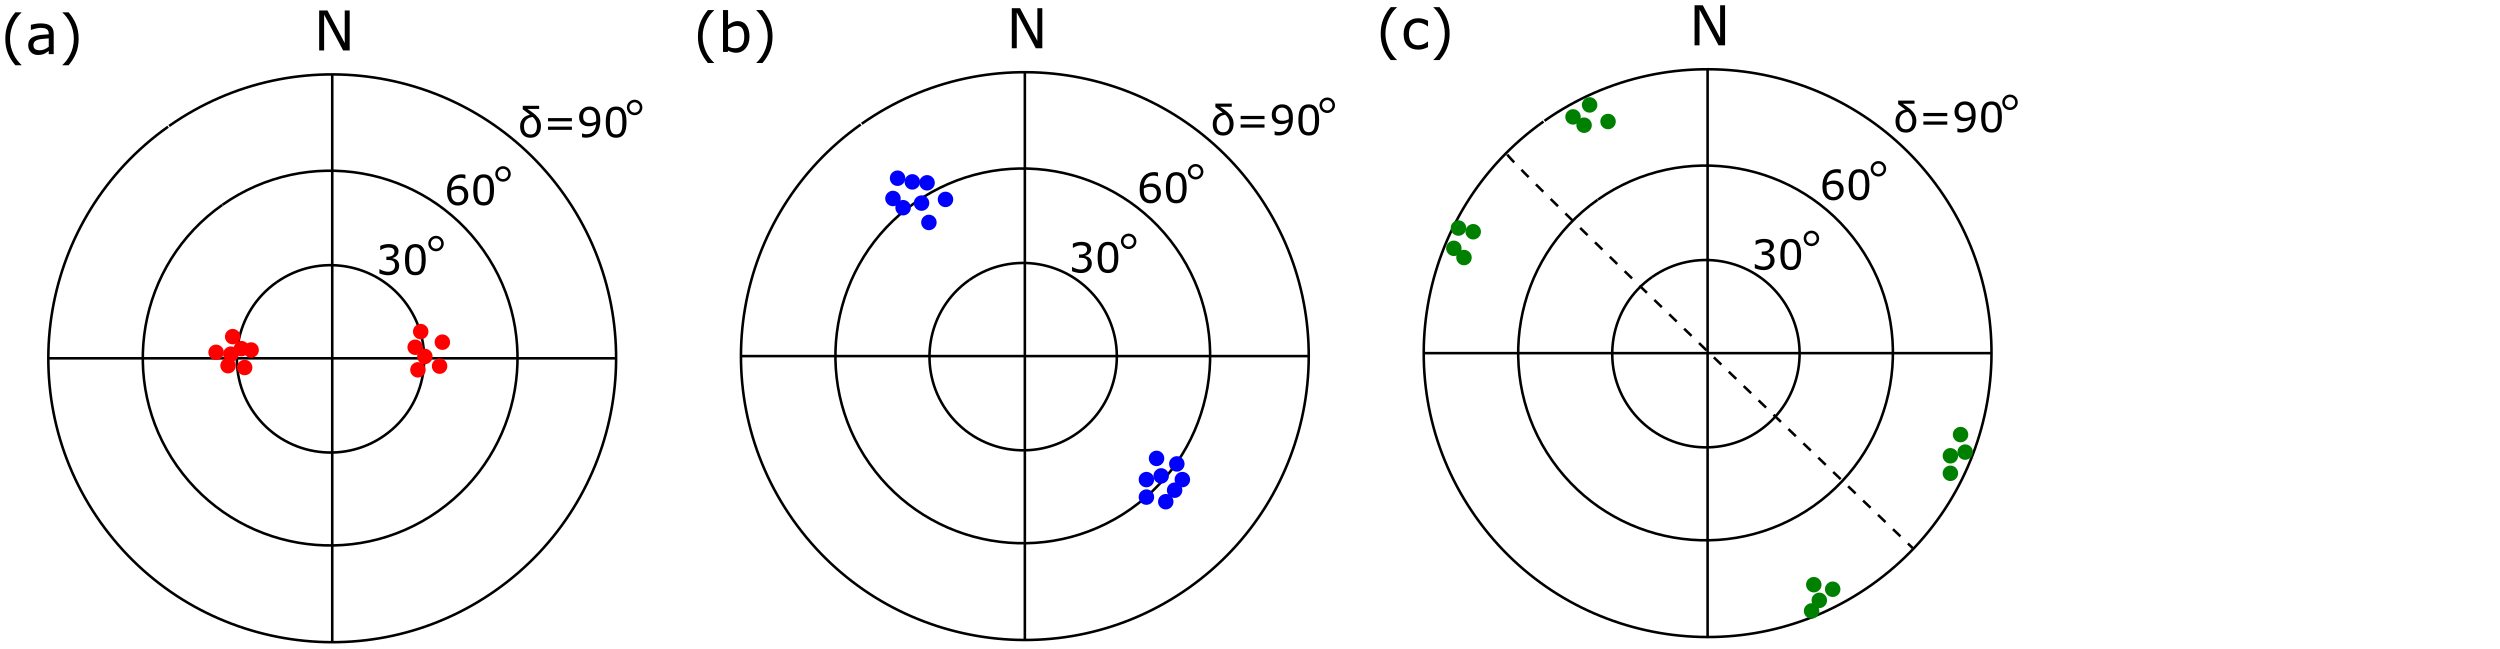 <?xml version="1.0" encoding="UTF-8"?>
<svg xmlns="http://www.w3.org/2000/svg" xmlns:xlink="http://www.w3.org/1999/xlink" width="472.268pt" height="122.558pt" viewBox="0 0 472.268 122.558" version="1.2">
<defs>
<g>
<symbol overflow="visible" id="glyph0-0">
<path style="stroke:none;" d="M 1.297 0 L 1.297 -7.812 L 9.109 -7.812 L 9.109 0 Z M 1.953 -0.656 L 8.453 -0.656 L 8.453 -7.156 L 1.953 -7.156 Z M 1.953 -0.656 "/>
</symbol>
<symbol overflow="visible" id="glyph0-1">
<path style="stroke:none;" d="M 6.781 0 L 5.547 0 L 1.953 -6.766 L 1.953 0 L 1.016 0 L 1.016 -7.562 L 2.578 -7.562 L 5.844 -1.391 L 5.844 -7.562 L 6.781 -7.562 Z M 6.781 0 "/>
</symbol>
<symbol overflow="visible" id="glyph0-2">
<path style="stroke:none;" d="M 3.984 2.094 L 2.812 2.094 C 2.219 1.406 1.754 0.656 1.422 -0.156 C 1.086 -0.969 0.922 -1.883 0.922 -2.906 C 0.922 -3.926 1.086 -4.844 1.422 -5.656 C 1.754 -6.469 2.219 -7.219 2.812 -7.906 L 3.984 -7.906 L 3.984 -7.859 C 3.703 -7.609 3.438 -7.32 3.188 -7 C 2.938 -6.676 2.707 -6.301 2.5 -5.875 C 2.289 -5.457 2.125 -4.992 2 -4.484 C 1.875 -3.984 1.812 -3.457 1.812 -2.906 C 1.812 -2.32 1.875 -1.789 2 -1.312 C 2.125 -0.832 2.289 -0.375 2.5 0.062 C 2.707 0.477 2.941 0.852 3.203 1.188 C 3.461 1.52 3.723 1.805 3.984 2.047 Z M 3.984 2.094 "/>
</symbol>
<symbol overflow="visible" id="glyph0-3">
<path style="stroke:none;" d="M 5.344 0 L 4.406 0 L 4.406 -0.609 C 4.312 -0.547 4.191 -0.461 4.047 -0.359 C 3.91 -0.254 3.773 -0.172 3.641 -0.109 C 3.484 -0.035 3.301 0.023 3.094 0.078 C 2.883 0.129 2.641 0.156 2.359 0.156 C 1.848 0.156 1.414 -0.008 1.062 -0.344 C 0.707 -0.688 0.531 -1.117 0.531 -1.641 C 0.531 -2.078 0.617 -2.426 0.797 -2.688 C 0.984 -2.957 1.25 -3.164 1.594 -3.312 C 1.938 -3.469 2.348 -3.57 2.828 -3.625 C 3.316 -3.676 3.844 -3.719 4.406 -3.75 L 4.406 -3.891 C 4.406 -4.109 4.363 -4.289 4.281 -4.438 C 4.207 -4.582 4.098 -4.691 3.953 -4.766 C 3.816 -4.848 3.656 -4.898 3.469 -4.922 C 3.281 -4.953 3.082 -4.969 2.875 -4.969 C 2.625 -4.969 2.344 -4.93 2.031 -4.859 C 1.727 -4.797 1.41 -4.703 1.078 -4.578 L 1.031 -4.578 L 1.031 -5.547 C 1.219 -5.598 1.488 -5.656 1.844 -5.719 C 2.195 -5.781 2.539 -5.812 2.875 -5.812 C 3.281 -5.812 3.629 -5.773 3.922 -5.703 C 4.223 -5.641 4.477 -5.531 4.688 -5.375 C 4.906 -5.219 5.066 -5.016 5.172 -4.766 C 5.285 -4.523 5.344 -4.219 5.344 -3.844 Z M 4.406 -1.391 L 4.406 -2.984 C 4.113 -2.961 3.77 -2.93 3.375 -2.891 C 2.977 -2.859 2.664 -2.812 2.438 -2.75 C 2.156 -2.676 1.93 -2.555 1.766 -2.391 C 1.598 -2.223 1.516 -2 1.516 -1.719 C 1.516 -1.383 1.613 -1.133 1.812 -0.969 C 2.008 -0.812 2.305 -0.734 2.703 -0.734 C 3.047 -0.734 3.352 -0.797 3.625 -0.922 C 3.906 -1.055 4.164 -1.211 4.406 -1.391 Z M 4.406 -1.391 "/>
</symbol>
<symbol overflow="visible" id="glyph0-4">
<path style="stroke:none;" d="M 3.812 -2.906 C 3.812 -1.883 3.645 -0.969 3.312 -0.156 C 2.977 0.656 2.508 1.406 1.906 2.094 L 0.75 2.094 L 0.75 2.047 C 1.008 1.805 1.27 1.52 1.531 1.188 C 1.789 0.852 2.02 0.477 2.219 0.062 C 2.438 -0.375 2.602 -0.832 2.719 -1.312 C 2.844 -1.789 2.906 -2.32 2.906 -2.906 C 2.906 -3.457 2.844 -3.984 2.719 -4.484 C 2.594 -4.992 2.426 -5.457 2.219 -5.875 C 2.008 -6.301 1.781 -6.676 1.531 -7 C 1.281 -7.32 1.02 -7.609 0.75 -7.859 L 0.75 -7.906 L 1.906 -7.906 C 2.508 -7.219 2.977 -6.469 3.312 -5.656 C 3.645 -4.844 3.812 -3.926 3.812 -2.906 Z M 3.812 -2.906 "/>
</symbol>
<symbol overflow="visible" id="glyph0-5">
<path style="stroke:none;" d="M 5.938 -2.875 C 5.938 -2.406 5.867 -1.977 5.734 -1.594 C 5.598 -1.219 5.414 -0.898 5.188 -0.641 C 4.945 -0.379 4.68 -0.18 4.391 -0.047 C 4.109 0.086 3.797 0.156 3.453 0.156 C 3.129 0.156 2.848 0.113 2.609 0.031 C 2.367 -0.039 2.129 -0.141 1.891 -0.266 L 1.828 0 L 0.938 0 L 0.938 -7.906 L 1.891 -7.906 L 1.891 -5.078 C 2.16 -5.297 2.445 -5.473 2.75 -5.609 C 3.051 -5.754 3.391 -5.828 3.766 -5.828 C 4.43 -5.828 4.957 -5.566 5.344 -5.047 C 5.738 -4.535 5.938 -3.812 5.938 -2.875 Z M 4.953 -2.859 C 4.953 -3.535 4.836 -4.047 4.609 -4.391 C 4.391 -4.742 4.031 -4.922 3.531 -4.922 C 3.25 -4.922 2.969 -4.859 2.688 -4.734 C 2.406 -4.617 2.141 -4.469 1.891 -4.281 L 1.891 -1.031 C 2.16 -0.906 2.395 -0.816 2.594 -0.766 C 2.789 -0.723 3.008 -0.703 3.25 -0.703 C 3.781 -0.703 4.195 -0.875 4.5 -1.219 C 4.801 -1.57 4.953 -2.117 4.953 -2.859 Z M 4.953 -2.859 "/>
</symbol>
<symbol overflow="visible" id="glyph0-6">
<path style="stroke:none;" d="M 5.141 -0.359 C 4.816 -0.203 4.508 -0.082 4.219 0 C 3.938 0.082 3.633 0.125 3.312 0.125 C 2.906 0.125 2.531 0.066 2.188 -0.047 C 1.844 -0.172 1.551 -0.352 1.312 -0.594 C 1.062 -0.844 0.867 -1.148 0.734 -1.516 C 0.598 -1.891 0.531 -2.328 0.531 -2.828 C 0.531 -3.754 0.785 -4.484 1.297 -5.016 C 1.805 -5.547 2.477 -5.812 3.312 -5.812 C 3.645 -5.812 3.969 -5.766 4.281 -5.672 C 4.594 -5.578 4.879 -5.461 5.141 -5.328 L 5.141 -4.266 L 5.094 -4.266 C 4.801 -4.492 4.5 -4.672 4.188 -4.797 C 3.875 -4.922 3.57 -4.984 3.281 -4.984 C 2.738 -4.984 2.312 -4.801 2 -4.438 C 1.688 -4.07 1.531 -3.535 1.531 -2.828 C 1.531 -2.141 1.68 -1.613 1.984 -1.25 C 2.285 -0.883 2.719 -0.703 3.281 -0.703 C 3.469 -0.703 3.66 -0.727 3.859 -0.781 C 4.066 -0.832 4.25 -0.895 4.406 -0.969 C 4.539 -1.039 4.672 -1.117 4.797 -1.203 C 4.922 -1.285 5.02 -1.352 5.094 -1.406 L 5.141 -1.406 Z M 5.141 -0.359 "/>
</symbol>
<symbol overflow="visible" id="glyph1-0">
<path style="stroke:none;" d="M 0.969 0 L 0.969 -5.844 L 6.828 -5.844 L 6.828 0 Z M 1.469 -0.484 L 6.328 -0.484 L 6.328 -5.359 L 1.469 -5.359 Z M 1.469 -0.484 "/>
</symbol>
<symbol overflow="visible" id="glyph1-1">
<path style="stroke:none;" d="M 3.953 -2.734 C 4.078 -2.617 4.176 -2.477 4.25 -2.312 C 4.332 -2.156 4.375 -1.941 4.375 -1.672 C 4.375 -1.422 4.328 -1.188 4.234 -0.969 C 4.141 -0.75 4.004 -0.562 3.828 -0.406 C 3.641 -0.227 3.414 -0.094 3.156 0 C 2.906 0.082 2.625 0.125 2.312 0.125 C 2 0.125 1.688 0.082 1.375 0 C 1.07 -0.07 0.828 -0.148 0.641 -0.234 L 0.641 -1.031 L 0.688 -1.031 C 0.906 -0.895 1.16 -0.781 1.453 -0.688 C 1.742 -0.594 2.023 -0.547 2.297 -0.547 C 2.461 -0.547 2.633 -0.57 2.812 -0.625 C 2.988 -0.676 3.133 -0.754 3.25 -0.859 C 3.363 -0.973 3.445 -1.094 3.5 -1.219 C 3.562 -1.352 3.594 -1.523 3.594 -1.734 C 3.594 -1.941 3.562 -2.109 3.5 -2.234 C 3.438 -2.367 3.348 -2.473 3.234 -2.547 C 3.117 -2.629 2.977 -2.688 2.812 -2.719 C 2.645 -2.75 2.469 -2.766 2.281 -2.766 L 1.953 -2.766 L 1.953 -3.391 L 2.219 -3.391 C 2.602 -3.391 2.91 -3.469 3.141 -3.625 C 3.367 -3.789 3.484 -4.031 3.484 -4.344 C 3.484 -4.477 3.453 -4.598 3.391 -4.703 C 3.328 -4.805 3.25 -4.891 3.156 -4.953 C 3.039 -5.016 2.922 -5.055 2.797 -5.078 C 2.672 -5.109 2.531 -5.125 2.375 -5.125 C 2.133 -5.125 1.879 -5.082 1.609 -5 C 1.336 -4.914 1.082 -4.797 0.844 -4.641 L 0.797 -4.641 L 0.797 -5.422 C 0.973 -5.516 1.211 -5.598 1.516 -5.672 C 1.816 -5.742 2.109 -5.781 2.391 -5.781 C 2.672 -5.781 2.914 -5.754 3.125 -5.703 C 3.332 -5.66 3.523 -5.582 3.703 -5.469 C 3.879 -5.344 4.016 -5.191 4.109 -5.016 C 4.203 -4.848 4.25 -4.648 4.25 -4.422 C 4.25 -4.109 4.141 -3.832 3.922 -3.594 C 3.703 -3.363 3.441 -3.219 3.141 -3.156 L 3.141 -3.094 C 3.254 -3.07 3.391 -3.031 3.547 -2.969 C 3.703 -2.906 3.836 -2.828 3.953 -2.734 Z M 3.953 -2.734 "/>
</symbol>
<symbol overflow="visible" id="glyph1-2">
<path style="stroke:none;" d="M 4.438 -2.844 C 4.438 -1.82 4.273 -1.07 3.953 -0.594 C 3.641 -0.113 3.148 0.125 2.484 0.125 C 1.805 0.125 1.305 -0.113 0.984 -0.594 C 0.672 -1.082 0.516 -1.828 0.516 -2.828 C 0.516 -3.836 0.672 -4.582 0.984 -5.062 C 1.305 -5.539 1.805 -5.781 2.484 -5.781 C 3.16 -5.781 3.656 -5.535 3.969 -5.047 C 4.281 -4.555 4.438 -3.82 4.438 -2.844 Z M 3.438 -1.109 C 3.531 -1.316 3.594 -1.555 3.625 -1.828 C 3.656 -2.109 3.672 -2.445 3.672 -2.844 C 3.672 -3.227 3.656 -3.562 3.625 -3.844 C 3.594 -4.125 3.531 -4.363 3.438 -4.562 C 3.344 -4.758 3.219 -4.906 3.062 -5 C 2.914 -5.102 2.723 -5.156 2.484 -5.156 C 2.242 -5.156 2.047 -5.102 1.891 -5 C 1.734 -4.906 1.609 -4.758 1.516 -4.562 C 1.43 -4.375 1.375 -4.129 1.344 -3.828 C 1.312 -3.523 1.297 -3.191 1.297 -2.828 C 1.297 -2.43 1.305 -2.098 1.328 -1.828 C 1.359 -1.566 1.422 -1.332 1.516 -1.125 C 1.598 -0.926 1.711 -0.773 1.859 -0.672 C 2.016 -0.566 2.223 -0.516 2.484 -0.516 C 2.723 -0.516 2.922 -0.562 3.078 -0.656 C 3.234 -0.758 3.352 -0.91 3.438 -1.109 Z M 3.438 -1.109 "/>
</symbol>
<symbol overflow="visible" id="glyph2-0">
<path style="stroke:none;" d="M 0.969 0 L 0.969 -5.844 L 6.828 -5.844 L 6.828 0 Z M 1.469 -0.484 L 6.328 -0.484 L 6.328 -5.359 L 1.469 -5.359 Z M 1.469 -0.484 "/>
</symbol>
<symbol overflow="visible" id="glyph2-1">
<path style="stroke:none;" d="M 4.531 -1.844 C 4.531 -1.258 4.336 -0.785 3.953 -0.422 C 3.578 -0.055 3.113 0.125 2.562 0.125 C 2.289 0.125 2.039 0.082 1.812 0 C 1.582 -0.094 1.379 -0.223 1.203 -0.391 C 0.984 -0.609 0.812 -0.891 0.688 -1.234 C 0.57 -1.578 0.516 -1.992 0.516 -2.484 C 0.516 -2.992 0.566 -3.441 0.672 -3.828 C 0.785 -4.211 0.961 -4.555 1.203 -4.859 C 1.422 -5.148 1.707 -5.375 2.062 -5.531 C 2.414 -5.695 2.828 -5.781 3.297 -5.781 C 3.441 -5.781 3.566 -5.77 3.672 -5.75 C 3.773 -5.738 3.879 -5.719 3.984 -5.688 L 3.984 -4.953 L 3.938 -4.953 C 3.875 -4.992 3.77 -5.031 3.625 -5.062 C 3.477 -5.102 3.332 -5.125 3.188 -5.125 C 2.633 -5.125 2.195 -4.953 1.875 -4.609 C 1.551 -4.266 1.363 -3.801 1.312 -3.219 C 1.52 -3.352 1.727 -3.453 1.938 -3.516 C 2.145 -3.586 2.383 -3.625 2.656 -3.625 C 2.895 -3.625 3.109 -3.598 3.297 -3.547 C 3.484 -3.504 3.672 -3.414 3.859 -3.281 C 4.086 -3.125 4.254 -2.926 4.359 -2.688 C 4.473 -2.457 4.531 -2.176 4.531 -1.844 Z M 3.766 -1.812 C 3.766 -2.039 3.727 -2.234 3.656 -2.391 C 3.582 -2.547 3.469 -2.68 3.312 -2.797 C 3.195 -2.879 3.066 -2.93 2.922 -2.953 C 2.773 -2.984 2.629 -3 2.484 -3 C 2.266 -3 2.062 -2.973 1.875 -2.922 C 1.688 -2.867 1.5 -2.789 1.312 -2.688 C 1.301 -2.625 1.297 -2.566 1.297 -2.516 C 1.297 -2.461 1.297 -2.398 1.297 -2.328 C 1.297 -1.922 1.332 -1.602 1.406 -1.375 C 1.488 -1.145 1.602 -0.961 1.75 -0.828 C 1.875 -0.711 2.004 -0.629 2.141 -0.578 C 2.273 -0.523 2.422 -0.5 2.578 -0.5 C 2.941 -0.5 3.227 -0.609 3.438 -0.828 C 3.656 -1.055 3.766 -1.383 3.766 -1.812 Z M 3.766 -1.812 "/>
</symbol>
<symbol overflow="visible" id="glyph2-2">
<path style="stroke:none;" d="M 4.438 -2.844 C 4.438 -1.82 4.273 -1.07 3.953 -0.594 C 3.641 -0.113 3.148 0.125 2.484 0.125 C 1.805 0.125 1.305 -0.113 0.984 -0.594 C 0.672 -1.082 0.516 -1.828 0.516 -2.828 C 0.516 -3.836 0.672 -4.582 0.984 -5.062 C 1.305 -5.539 1.805 -5.781 2.484 -5.781 C 3.16 -5.781 3.656 -5.535 3.969 -5.047 C 4.281 -4.555 4.438 -3.82 4.438 -2.844 Z M 3.438 -1.109 C 3.531 -1.316 3.594 -1.555 3.625 -1.828 C 3.656 -2.109 3.672 -2.445 3.672 -2.844 C 3.672 -3.227 3.656 -3.562 3.625 -3.844 C 3.594 -4.125 3.531 -4.363 3.438 -4.562 C 3.344 -4.758 3.219 -4.906 3.062 -5 C 2.914 -5.102 2.723 -5.156 2.484 -5.156 C 2.242 -5.156 2.047 -5.102 1.891 -5 C 1.734 -4.906 1.609 -4.758 1.516 -4.562 C 1.43 -4.375 1.375 -4.129 1.344 -3.828 C 1.312 -3.523 1.297 -3.191 1.297 -2.828 C 1.297 -2.43 1.305 -2.098 1.328 -1.828 C 1.359 -1.566 1.422 -1.332 1.516 -1.125 C 1.598 -0.926 1.711 -0.773 1.859 -0.672 C 2.016 -0.566 2.223 -0.516 2.484 -0.516 C 2.723 -0.516 2.922 -0.562 3.078 -0.656 C 3.234 -0.758 3.352 -0.91 3.438 -1.109 Z M 3.438 -1.109 "/>
</symbol>
<symbol overflow="visible" id="glyph2-3">
<path style="stroke:none;" d="M 3.953 -2.734 C 4.078 -2.617 4.176 -2.477 4.25 -2.312 C 4.332 -2.156 4.375 -1.941 4.375 -1.672 C 4.375 -1.422 4.328 -1.188 4.234 -0.969 C 4.141 -0.75 4.004 -0.562 3.828 -0.406 C 3.641 -0.227 3.414 -0.094 3.156 0 C 2.906 0.082 2.625 0.125 2.312 0.125 C 2 0.125 1.688 0.082 1.375 0 C 1.07 -0.07 0.828 -0.148 0.641 -0.234 L 0.641 -1.031 L 0.688 -1.031 C 0.906 -0.895 1.16 -0.781 1.453 -0.688 C 1.742 -0.594 2.023 -0.547 2.297 -0.547 C 2.461 -0.547 2.633 -0.57 2.812 -0.625 C 2.988 -0.676 3.133 -0.754 3.25 -0.859 C 3.363 -0.973 3.445 -1.094 3.5 -1.219 C 3.562 -1.352 3.594 -1.523 3.594 -1.734 C 3.594 -1.941 3.562 -2.109 3.5 -2.234 C 3.438 -2.367 3.348 -2.473 3.234 -2.547 C 3.117 -2.629 2.977 -2.688 2.812 -2.719 C 2.645 -2.75 2.469 -2.766 2.281 -2.766 L 1.953 -2.766 L 1.953 -3.391 L 2.219 -3.391 C 2.602 -3.391 2.91 -3.469 3.141 -3.625 C 3.367 -3.789 3.484 -4.031 3.484 -4.344 C 3.484 -4.477 3.453 -4.598 3.391 -4.703 C 3.328 -4.805 3.25 -4.891 3.156 -4.953 C 3.039 -5.016 2.922 -5.055 2.797 -5.078 C 2.672 -5.109 2.531 -5.125 2.375 -5.125 C 2.133 -5.125 1.879 -5.082 1.609 -5 C 1.336 -4.914 1.082 -4.797 0.844 -4.641 L 0.797 -4.641 L 0.797 -5.422 C 0.973 -5.516 1.211 -5.598 1.516 -5.672 C 1.816 -5.742 2.109 -5.781 2.391 -5.781 C 2.672 -5.781 2.914 -5.754 3.125 -5.703 C 3.332 -5.66 3.523 -5.582 3.703 -5.469 C 3.879 -5.344 4.016 -5.191 4.109 -5.016 C 4.203 -4.848 4.25 -4.648 4.25 -4.422 C 4.25 -4.109 4.141 -3.832 3.922 -3.594 C 3.703 -3.363 3.441 -3.219 3.141 -3.156 L 3.141 -3.094 C 3.254 -3.07 3.391 -3.031 3.547 -2.969 C 3.703 -2.906 3.836 -2.828 3.953 -2.734 Z M 3.953 -2.734 "/>
</symbol>
<symbol overflow="visible" id="glyph3-0">
<path style="stroke:none;" d="M 0.969 0 L 0.969 -5.844 L 6.828 -5.844 L 6.828 0 Z M 1.469 -0.484 L 6.328 -0.484 L 6.328 -5.359 L 1.469 -5.359 Z M 1.469 -0.484 "/>
</symbol>
<symbol overflow="visible" id="glyph3-1">
<path style="stroke:none;" d="M 4.344 -2.094 C 4.344 -1.406 4.164 -0.863 3.812 -0.469 C 3.457 -0.07 2.977 0.125 2.375 0.125 C 1.758 0.125 1.273 -0.066 0.922 -0.453 C 0.578 -0.836 0.406 -1.363 0.406 -2.031 C 0.406 -2.383 0.457 -2.688 0.562 -2.938 C 0.676 -3.188 0.812 -3.395 0.969 -3.562 C 1.145 -3.75 1.348 -3.895 1.578 -4 C 1.805 -4.102 2.035 -4.176 2.266 -4.219 C 2.078 -4.375 1.867 -4.535 1.641 -4.703 C 1.41 -4.879 1.164 -5.062 0.906 -5.25 L 0.906 -5.922 L 4 -5.922 L 4 -5.328 L 1.859 -5.328 L 1.859 -5.281 C 2.023 -5.164 2.25 -5.008 2.531 -4.812 C 2.82 -4.613 3.082 -4.41 3.312 -4.203 C 3.695 -3.848 3.961 -3.508 4.109 -3.188 C 4.266 -2.875 4.344 -2.508 4.344 -2.094 Z M 3.594 -2.094 C 3.594 -2.438 3.52 -2.754 3.375 -3.047 C 3.238 -3.336 3.035 -3.594 2.766 -3.812 C 2.598 -3.789 2.422 -3.75 2.234 -3.688 C 2.047 -3.625 1.867 -3.523 1.703 -3.391 C 1.547 -3.266 1.41 -3.094 1.297 -2.875 C 1.191 -2.656 1.141 -2.383 1.141 -2.062 C 1.141 -1.551 1.25 -1.16 1.469 -0.891 C 1.688 -0.629 1.992 -0.5 2.391 -0.5 C 2.773 -0.5 3.07 -0.629 3.281 -0.891 C 3.488 -1.16 3.594 -1.562 3.594 -2.094 Z M 3.594 -2.094 "/>
</symbol>
<symbol overflow="visible" id="glyph4-0">
<path style="stroke:none;" d="M 0.969 0 L 0.969 -5.844 L 6.828 -5.844 L 6.828 0 Z M 1.469 -0.484 L 6.328 -0.484 L 6.328 -5.359 L 1.469 -5.359 Z M 1.469 -0.484 "/>
</symbol>
<symbol overflow="visible" id="glyph4-1">
<path style="stroke:none;" d="M 5.453 -2.984 L 0.938 -2.984 L 0.938 -3.594 L 5.453 -3.594 Z M 5.453 -1.375 L 0.938 -1.375 L 0.938 -1.984 L 5.453 -1.984 Z M 5.453 -1.375 "/>
</symbol>
<symbol overflow="visible" id="glyph4-2">
<path style="stroke:none;" d="M 4.438 -3.172 C 4.438 -2.68 4.379 -2.234 4.266 -1.828 C 4.16 -1.422 3.992 -1.078 3.766 -0.797 C 3.535 -0.504 3.242 -0.281 2.891 -0.125 C 2.547 0.031 2.141 0.109 1.672 0.109 C 1.535 0.109 1.41 0.098 1.297 0.078 C 1.18 0.066 1.078 0.047 0.984 0.016 L 0.984 -0.703 L 1.016 -0.703 C 1.086 -0.66 1.191 -0.625 1.328 -0.594 C 1.461 -0.562 1.613 -0.547 1.781 -0.547 C 2.344 -0.547 2.781 -0.711 3.094 -1.047 C 3.414 -1.379 3.602 -1.844 3.656 -2.438 C 3.414 -2.301 3.191 -2.203 2.984 -2.141 C 2.773 -2.078 2.551 -2.047 2.312 -2.047 C 2.07 -2.047 1.859 -2.066 1.672 -2.109 C 1.484 -2.16 1.297 -2.25 1.109 -2.375 C 0.879 -2.531 0.707 -2.727 0.594 -2.969 C 0.488 -3.207 0.438 -3.492 0.438 -3.828 C 0.438 -4.398 0.625 -4.867 1 -5.234 C 1.383 -5.598 1.848 -5.781 2.391 -5.781 C 2.672 -5.781 2.926 -5.738 3.156 -5.656 C 3.383 -5.57 3.586 -5.441 3.766 -5.266 C 3.984 -5.055 4.148 -4.785 4.266 -4.453 C 4.379 -4.129 4.438 -3.703 4.438 -3.172 Z M 3.672 -3.344 C 3.672 -3.727 3.629 -4.039 3.547 -4.281 C 3.473 -4.52 3.363 -4.707 3.219 -4.844 C 3.094 -4.957 2.961 -5.035 2.828 -5.078 C 2.691 -5.129 2.547 -5.156 2.391 -5.156 C 2.023 -5.156 1.734 -5.039 1.516 -4.812 C 1.305 -4.594 1.203 -4.273 1.203 -3.859 C 1.203 -3.617 1.234 -3.422 1.297 -3.266 C 1.367 -3.109 1.488 -2.973 1.656 -2.859 C 1.77 -2.785 1.895 -2.734 2.031 -2.703 C 2.164 -2.68 2.316 -2.672 2.484 -2.672 C 2.68 -2.672 2.879 -2.695 3.078 -2.75 C 3.285 -2.801 3.477 -2.879 3.656 -2.984 C 3.656 -3.035 3.656 -3.086 3.656 -3.141 C 3.664 -3.191 3.672 -3.258 3.672 -3.344 Z M 3.672 -3.344 "/>
</symbol>
<symbol overflow="visible" id="glyph4-3">
<path style="stroke:none;" d="M 4.438 -2.844 C 4.438 -1.82 4.273 -1.07 3.953 -0.594 C 3.641 -0.113 3.148 0.125 2.484 0.125 C 1.805 0.125 1.305 -0.113 0.984 -0.594 C 0.672 -1.082 0.516 -1.828 0.516 -2.828 C 0.516 -3.836 0.672 -4.582 0.984 -5.062 C 1.305 -5.539 1.805 -5.781 2.484 -5.781 C 3.16 -5.781 3.656 -5.535 3.969 -5.047 C 4.281 -4.555 4.438 -3.82 4.438 -2.844 Z M 3.438 -1.109 C 3.531 -1.316 3.594 -1.555 3.625 -1.828 C 3.656 -2.109 3.672 -2.445 3.672 -2.844 C 3.672 -3.227 3.656 -3.562 3.625 -3.844 C 3.594 -4.125 3.531 -4.363 3.438 -4.562 C 3.344 -4.758 3.219 -4.906 3.062 -5 C 2.914 -5.102 2.723 -5.156 2.484 -5.156 C 2.242 -5.156 2.047 -5.102 1.891 -5 C 1.734 -4.906 1.609 -4.758 1.516 -4.562 C 1.43 -4.375 1.375 -4.129 1.344 -3.828 C 1.312 -3.523 1.297 -3.191 1.297 -2.828 C 1.297 -2.43 1.305 -2.098 1.328 -1.828 C 1.359 -1.566 1.422 -1.332 1.516 -1.125 C 1.598 -0.926 1.711 -0.773 1.859 -0.672 C 2.016 -0.566 2.223 -0.516 2.484 -0.516 C 2.723 -0.516 2.922 -0.562 3.078 -0.656 C 3.234 -0.758 3.352 -0.91 3.438 -1.109 Z M 3.438 -1.109 "/>
</symbol>
<symbol overflow="visible" id="glyph4-4">
<path style="stroke:none;" d="M 4.531 -1.844 C 4.531 -1.258 4.336 -0.785 3.953 -0.422 C 3.578 -0.055 3.113 0.125 2.562 0.125 C 2.289 0.125 2.039 0.082 1.812 0 C 1.582 -0.094 1.379 -0.223 1.203 -0.391 C 0.984 -0.609 0.812 -0.891 0.688 -1.234 C 0.57 -1.578 0.516 -1.992 0.516 -2.484 C 0.516 -2.992 0.566 -3.441 0.672 -3.828 C 0.785 -4.211 0.961 -4.555 1.203 -4.859 C 1.422 -5.148 1.707 -5.375 2.062 -5.531 C 2.414 -5.695 2.828 -5.781 3.297 -5.781 C 3.441 -5.781 3.566 -5.77 3.672 -5.75 C 3.773 -5.738 3.879 -5.719 3.984 -5.688 L 3.984 -4.953 L 3.938 -4.953 C 3.875 -4.992 3.77 -5.031 3.625 -5.062 C 3.477 -5.102 3.332 -5.125 3.188 -5.125 C 2.633 -5.125 2.195 -4.953 1.875 -4.609 C 1.551 -4.266 1.363 -3.801 1.312 -3.219 C 1.52 -3.352 1.727 -3.453 1.938 -3.516 C 2.145 -3.586 2.383 -3.625 2.656 -3.625 C 2.895 -3.625 3.109 -3.598 3.297 -3.547 C 3.484 -3.504 3.672 -3.414 3.859 -3.281 C 4.086 -3.125 4.254 -2.926 4.359 -2.688 C 4.473 -2.457 4.531 -2.176 4.531 -1.844 Z M 3.766 -1.812 C 3.766 -2.039 3.727 -2.234 3.656 -2.391 C 3.582 -2.547 3.469 -2.68 3.312 -2.797 C 3.195 -2.879 3.066 -2.93 2.922 -2.953 C 2.773 -2.984 2.629 -3 2.484 -3 C 2.266 -3 2.062 -2.973 1.875 -2.922 C 1.688 -2.867 1.5 -2.789 1.312 -2.688 C 1.301 -2.625 1.297 -2.566 1.297 -2.516 C 1.297 -2.461 1.297 -2.398 1.297 -2.328 C 1.297 -1.922 1.332 -1.602 1.406 -1.375 C 1.488 -1.145 1.602 -0.961 1.75 -0.828 C 1.875 -0.711 2.004 -0.629 2.141 -0.578 C 2.273 -0.523 2.422 -0.5 2.578 -0.5 C 2.941 -0.5 3.227 -0.609 3.438 -0.828 C 3.656 -1.055 3.766 -1.383 3.766 -1.812 Z M 3.766 -1.812 "/>
</symbol>
<symbol overflow="visible" id="glyph4-5">
<path style="stroke:none;" d="M 3.953 -2.734 C 4.078 -2.617 4.176 -2.477 4.25 -2.312 C 4.332 -2.156 4.375 -1.941 4.375 -1.672 C 4.375 -1.422 4.328 -1.188 4.234 -0.969 C 4.141 -0.75 4.004 -0.562 3.828 -0.406 C 3.641 -0.227 3.414 -0.094 3.156 0 C 2.906 0.082 2.625 0.125 2.312 0.125 C 2 0.125 1.688 0.082 1.375 0 C 1.07 -0.07 0.828 -0.148 0.641 -0.234 L 0.641 -1.031 L 0.688 -1.031 C 0.906 -0.895 1.16 -0.781 1.453 -0.688 C 1.742 -0.594 2.023 -0.547 2.297 -0.547 C 2.461 -0.547 2.633 -0.57 2.812 -0.625 C 2.988 -0.676 3.133 -0.754 3.25 -0.859 C 3.363 -0.973 3.445 -1.094 3.5 -1.219 C 3.562 -1.352 3.594 -1.523 3.594 -1.734 C 3.594 -1.941 3.562 -2.109 3.5 -2.234 C 3.438 -2.367 3.348 -2.473 3.234 -2.547 C 3.117 -2.629 2.977 -2.688 2.812 -2.719 C 2.645 -2.75 2.469 -2.766 2.281 -2.766 L 1.953 -2.766 L 1.953 -3.391 L 2.219 -3.391 C 2.602 -3.391 2.91 -3.469 3.141 -3.625 C 3.367 -3.789 3.484 -4.031 3.484 -4.344 C 3.484 -4.477 3.453 -4.598 3.391 -4.703 C 3.328 -4.805 3.25 -4.891 3.156 -4.953 C 3.039 -5.016 2.922 -5.055 2.797 -5.078 C 2.672 -5.109 2.531 -5.125 2.375 -5.125 C 2.133 -5.125 1.879 -5.082 1.609 -5 C 1.336 -4.914 1.082 -4.797 0.844 -4.641 L 0.797 -4.641 L 0.797 -5.422 C 0.973 -5.516 1.211 -5.598 1.516 -5.672 C 1.816 -5.742 2.109 -5.781 2.391 -5.781 C 2.672 -5.781 2.914 -5.754 3.125 -5.703 C 3.332 -5.66 3.523 -5.582 3.703 -5.469 C 3.879 -5.344 4.016 -5.191 4.109 -5.016 C 4.203 -4.848 4.25 -4.648 4.25 -4.422 C 4.25 -4.109 4.141 -3.832 3.922 -3.594 C 3.703 -3.363 3.441 -3.219 3.141 -3.156 L 3.141 -3.094 C 3.254 -3.07 3.391 -3.031 3.547 -2.969 C 3.703 -2.906 3.836 -2.828 3.953 -2.734 Z M 3.953 -2.734 "/>
</symbol>
</g>
<clipPath id="clip2">
  <path d="M 5 10 L 119 10 L 119 120.559 L 5 120.559 Z M 5 10 "/>
</clipPath>
<clipPath id="clip3">
  <path d="M 61 12 L 63 12 L 63 120.559 L 61 120.559 Z M 61 12 "/>
</clipPath>
<clipPath id="clip4">
  <path d="M 136 9 L 249 9 L 249 120.559 L 136 120.559 Z M 136 9 "/>
</clipPath>
<clipPath id="clip5">
  <path d="M 192 12 L 193 12 L 193 120.559 L 192 120.559 Z M 192 12 "/>
</clipPath>
<clipPath id="clip6">
  <path d="M 265 9 L 378 9 L 378 120.559 L 265 120.559 Z M 265 9 "/>
</clipPath>
<clipPath id="clip7">
  <path d="M 374 14 L 380.168 14 L 380.168 23 L 374 23 Z M 374 14 "/>
</clipPath>
<clipPath id="clip1">
  <rect x="0" y="0" width="381" height="121"/>
</clipPath>
<g id="surface5" clip-path="url(#clip1)">
<g clip-path="url(#clip2)" clip-rule="nonzero">
<path style="fill:none;stroke-width:0.751;stroke-linecap:butt;stroke-linejoin:miter;stroke:rgb(0%,0%,0%);stroke-opacity:1;stroke-miterlimit:4;" d="M 47.602 35.08 C 84.862 8.914 136.268 17.881 162.476 55.11 C 188.684 92.34 179.778 143.764 142.572 170.008 C 105.373 196.252 53.942 187.4 27.656 150.231 C 1.364 113.055 10.162 61.619 47.308 35.291 " transform="matrix(0.65,0,0,0.65,0,-0.001)"/>
</g>
<path style="fill:none;stroke-width:0.751;stroke-linecap:butt;stroke-linejoin:miter;stroke:rgb(0%,0%,0%);stroke-opacity:1;stroke-miterlimit:4;" d="M 63.119 57.977 C 87.722 40.693 121.671 46.625 138.96 71.222 C 156.25 95.814 150.331 129.768 125.745 147.064 C 101.154 164.365 67.206 158.464 49.898 133.884 C 32.584 109.299 38.474 75.345 63.047 58.025 " transform="matrix(0.65,0,0,0.65,0,-0.001)"/>
<path style="fill:none;stroke-width:0.751;stroke-linecap:butt;stroke-linejoin:miter;stroke:rgb(0%,0%,0%);stroke-opacity:1;stroke-miterlimit:4;" d="M 78.876 80.477 C 91.178 71.835 108.155 74.804 116.803 87.1 C 125.439 99.401 122.482 116.378 110.186 125.026 C 97.885 133.674 80.907 130.717 72.26 118.416 C 63.612 106.126 66.562 89.143 78.852 80.489 " transform="matrix(0.65,0,0,0.65,0,-0.001)"/>
<path style="fill:none;stroke-width:0.75;stroke-linecap:butt;stroke-linejoin:miter;stroke:rgb(0%,0%,0%);stroke-opacity:1;stroke-miterlimit:4;" d="M 12.518 102.598 L 177.518 102.598 " transform="matrix(0.65,0,0,0.65,0,-0.001)"/>
<g clip-path="url(#clip3)" clip-rule="nonzero">
<path style="fill:none;stroke-width:0.75;stroke-linecap:butt;stroke-linejoin:miter;stroke:rgb(0%,0%,0%);stroke-opacity:1;stroke-miterlimit:4;" d="M 95.018 185.098 L 95.018 20.098 " transform="matrix(0.65,0,0,0.65,0,-0.001)"/>
</g>
<g style="fill:rgb(0%,0%,0%);fill-opacity:1;">
  <use xlink:href="#glyph0-1" x="58.277" y="8.534"/>
</g>
<g style="fill:rgb(0%,0%,0%);fill-opacity:1;">
  <use xlink:href="#glyph1-1" x="70.032" y="50.879"/>
  <use xlink:href="#glyph1-2" x="74.985" y="50.879"/>
</g>
<g style="fill:rgb(0%,0%,0%);fill-opacity:1;">
  <use xlink:href="#glyph2-1" x="82.934" y="37.707"/>
  <use xlink:href="#glyph2-2" x="87.887" y="37.707"/>
</g>
<g style="fill:rgb(0%,0%,0%);fill-opacity:1;">
  <use xlink:href="#glyph3-1" x="96.845" y="24.904"/>
</g>
<g style="fill:rgb(0%,0%,0%);fill-opacity:1;">
  <use xlink:href="#glyph4-1" x="101.579" y="24.904"/>
  <use xlink:href="#glyph4-2" x="107.96" y="24.904"/>
  <use xlink:href="#glyph4-3" x="112.913" y="24.904"/>
</g>
<path style="fill:none;stroke-width:0.751;stroke-linecap:butt;stroke-linejoin:miter;stroke:rgb(0%,0%,0%);stroke-opacity:1;stroke-miterlimit:4;" d="M 181.827 28.157 C 182.674 27.568 183.84 27.773 184.435 28.614 C 185.03 29.461 184.826 30.627 183.984 31.228 C 183.137 31.823 181.971 31.619 181.37 30.777 C 180.775 29.93 180.974 28.764 181.815 28.163 " transform="matrix(0.65,0,0,0.65,0,-0.001)"/>
<path style="fill:none;stroke-width:0.751;stroke-linecap:butt;stroke-linejoin:miter;stroke:rgb(0%,0%,0%);stroke-opacity:1;stroke-miterlimit:4;" d="M 143.576 47.478 C 144.423 46.889 145.589 47.088 146.19 47.941 C 146.779 48.782 146.581 49.954 145.733 50.549 C 144.886 51.144 143.72 50.946 143.119 50.098 C 142.524 49.251 142.722 48.085 143.57 47.49 " transform="matrix(0.65,0,0,0.65,0,-0.001)"/>
<path style="fill:none;stroke-width:0.751;stroke-linecap:butt;stroke-linejoin:miter;stroke:rgb(0%,0%,0%);stroke-opacity:1;stroke-miterlimit:4;" d="M 124.105 67.713 C 124.952 67.112 126.124 67.322 126.713 68.163 C 127.314 69.011 127.109 70.183 126.268 70.777 C 125.421 71.372 124.249 71.174 123.654 70.327 C 123.053 69.479 123.251 68.314 124.099 67.713 " transform="matrix(0.65,0,0,0.65,0,-0.001)"/>
<path style="fill-rule:evenodd;fill:rgb(100%,0%,0%);fill-opacity:1;stroke-width:0.751;stroke-linecap:butt;stroke-linejoin:miter;stroke:rgb(100%,0%,0%);stroke-opacity:1;stroke-miterlimit:4;" d="M 118.041 97.851 C 118.888 97.256 120.06 97.454 120.655 98.302 C 121.25 99.149 121.046 100.315 120.204 100.916 C 119.357 101.511 118.185 101.306 117.59 100.465 C 116.989 99.624 117.194 98.452 118.041 97.851 " transform="matrix(0.65,0,0,0.65,0,-0.001)"/>
<path style="fill-rule:evenodd;fill:rgb(100%,0%,0%);fill-opacity:1;stroke-width:0.751;stroke-linecap:butt;stroke-linejoin:miter;stroke:rgb(100%,0%,0%);stroke-opacity:1;stroke-miterlimit:4;" d="M 118.846 104.407 C 119.694 103.818 120.865 104.023 121.454 104.864 C 122.055 105.711 121.851 106.877 121.01 107.478 C 120.162 108.073 118.99 107.869 118.395 107.027 C 117.794 106.186 117.999 105.014 118.84 104.413 " transform="matrix(0.65,0,0,0.65,0,-0.001)"/>
<path style="fill-rule:evenodd;fill:rgb(100%,0%,0%);fill-opacity:1;stroke-width:0.751;stroke-linecap:butt;stroke-linejoin:miter;stroke:rgb(100%,0%,0%);stroke-opacity:1;stroke-miterlimit:4;" d="M 120.853 100.525 C 121.701 99.93 122.873 100.134 123.468 100.982 C 124.062 101.829 123.858 102.995 123.017 103.596 C 122.169 104.191 120.998 103.987 120.403 103.145 C 119.808 102.298 120.006 101.126 120.853 100.531 " transform="matrix(0.65,0,0,0.65,0,-0.001)"/>
<path style="fill-rule:evenodd;fill:rgb(100%,0%,0%);fill-opacity:1;stroke-width:0.751;stroke-linecap:butt;stroke-linejoin:miter;stroke:rgb(100%,0%,0%);stroke-opacity:1;stroke-miterlimit:4;" d="M 125.944 96.372 C 126.791 95.777 127.963 95.982 128.558 96.829 C 129.153 97.677 128.948 98.842 128.107 99.443 C 127.26 100.032 126.088 99.834 125.493 98.993 C 124.898 98.145 125.096 96.979 125.938 96.378 " transform="matrix(0.65,0,0,0.65,0,-0.001)"/>
<path style="fill-rule:evenodd;fill:rgb(100%,0%,0%);fill-opacity:1;stroke-width:0.751;stroke-linecap:butt;stroke-linejoin:miter;stroke:rgb(100%,0%,0%);stroke-opacity:1;stroke-miterlimit:4;" d="M 125.138 103.338 C 125.986 102.743 127.157 102.947 127.752 103.794 C 128.347 104.642 128.143 105.808 127.302 106.408 C 126.454 106.997 125.282 106.799 124.688 105.958 C 124.093 105.11 124.291 103.939 125.138 103.344 " transform="matrix(0.65,0,0,0.65,0,-0.001)"/>
<path style="fill-rule:evenodd;fill:rgb(100%,0%,0%);fill-opacity:1;stroke-width:0.751;stroke-linecap:butt;stroke-linejoin:miter;stroke:rgb(100%,0%,0%);stroke-opacity:1;stroke-miterlimit:4;" d="M 119.651 93.295 C 120.499 92.701 121.671 92.905 122.26 93.752 C 122.861 94.594 122.656 95.759 121.809 96.36 C 120.968 96.955 119.796 96.751 119.201 95.91 C 118.6 95.068 118.798 93.896 119.645 93.295 " transform="matrix(0.65,0,0,0.65,0,-0.001)"/>
<path style="fill-rule:evenodd;fill:rgb(100%,0%,0%);fill-opacity:1;stroke-width:0.751;stroke-linecap:butt;stroke-linejoin:miter;stroke:rgb(100%,0%,0%);stroke-opacity:1;stroke-miterlimit:4;" d="M 68.492 103.74 C 69.339 103.145 70.505 103.35 71.1 104.197 C 71.695 105.044 71.496 106.21 70.649 106.805 C 69.808 107.4 68.636 107.202 68.041 106.354 C 67.44 105.513 67.638 104.341 68.486 103.746 " transform="matrix(0.65,0,0,0.65,0,-0.001)"/>
<path style="fill-rule:evenodd;fill:rgb(100%,0%,0%);fill-opacity:1;stroke-width:0.751;stroke-linecap:butt;stroke-linejoin:miter;stroke:rgb(100%,0%,0%);stroke-opacity:1;stroke-miterlimit:4;" d="M 70.367 98.65 C 71.214 98.055 72.38 98.259 72.975 99.107 C 73.57 99.954 73.371 101.12 72.524 101.721 C 71.683 102.316 70.511 102.112 69.916 101.27 C 69.315 100.423 69.513 99.251 70.361 98.656 " transform="matrix(0.65,0,0,0.65,0,-0.001)"/>
<path style="fill-rule:evenodd;fill:rgb(100%,0%,0%);fill-opacity:1;stroke-width:0.751;stroke-linecap:butt;stroke-linejoin:miter;stroke:rgb(100%,0%,0%);stroke-opacity:1;stroke-miterlimit:4;" d="M 65.006 94.768 C 65.853 94.173 67.025 94.377 67.62 95.225 C 68.215 96.066 68.011 97.238 67.169 97.833 C 66.322 98.428 65.15 98.229 64.555 97.382 C 63.954 96.541 64.159 95.369 65 94.768 " transform="matrix(0.65,0,0,0.65,0,-0.001)"/>
<path style="fill-rule:evenodd;fill:rgb(100%,0%,0%);fill-opacity:1;stroke-width:0.751;stroke-linecap:butt;stroke-linejoin:miter;stroke:rgb(100%,0%,0%);stroke-opacity:1;stroke-miterlimit:4;" d="M 60.186 99.317 C 61.034 98.728 62.206 98.933 62.794 99.78 C 63.395 100.621 63.191 101.787 62.344 102.388 C 61.502 102.983 60.331 102.779 59.736 101.937 C 59.135 101.096 59.339 99.924 60.18 99.323 " transform="matrix(0.65,0,0,0.65,0,-0.001)"/>
<path style="fill-rule:evenodd;fill:rgb(100%,0%,0%);fill-opacity:1;stroke-width:0.751;stroke-linecap:butt;stroke-linejoin:miter;stroke:rgb(100%,0%,0%);stroke-opacity:1;stroke-miterlimit:4;" d="M 64.471 99.858 C 65.319 99.263 66.49 99.467 67.079 100.315 C 67.68 101.156 67.476 102.322 66.635 102.923 C 65.787 103.518 64.615 103.314 64.02 102.472 C 63.419 101.631 63.624 100.459 64.465 99.858 " transform="matrix(0.65,0,0,0.65,0,-0.001)"/>
<path style="fill-rule:evenodd;fill:rgb(100%,0%,0%);fill-opacity:1;stroke-width:0.751;stroke-linecap:butt;stroke-linejoin:miter;stroke:rgb(100%,0%,0%);stroke-opacity:1;stroke-miterlimit:4;" d="M 63.666 103.205 C 64.513 102.61 65.685 102.815 66.28 103.662 C 66.875 104.503 66.671 105.675 65.829 106.27 C 64.982 106.865 63.81 106.667 63.215 105.82 C 62.614 104.978 62.819 103.806 63.666 103.205 " transform="matrix(0.65,0,0,0.65,0,-0.001)"/>
<path style="fill-rule:evenodd;fill:rgb(100%,0%,0%);fill-opacity:1;stroke-width:0.751;stroke-linecap:butt;stroke-linejoin:miter;stroke:rgb(100%,0%,0%);stroke-opacity:1;stroke-miterlimit:4;" d="M 67.554 98.247 C 68.395 97.652 69.567 97.857 70.162 98.704 C 70.757 99.552 70.559 100.717 69.712 101.318 C 68.864 101.907 67.692 101.709 67.103 100.868 C 66.502 100.02 66.701 98.854 67.548 98.253 " transform="matrix(0.65,0,0,0.65,0,-0.001)"/>
<g style="fill:rgb(0%,0%,0%);fill-opacity:1;">
  <use xlink:href="#glyph0-2" x="-0.919" y="9.23"/>
  <use xlink:href="#glyph0-3" x="3.802" y="9.23"/>
  <use xlink:href="#glyph0-4" x="10.042" y="9.23"/>
</g>
<g clip-path="url(#clip4)" clip-rule="nonzero">
<path style="fill:none;stroke-width:0.751;stroke-linecap:butt;stroke-linejoin:miter;stroke:rgb(0%,0%,0%);stroke-opacity:1;stroke-miterlimit:4;" d="M 248.9 34.443 C 286.154 8.271 337.566 17.238 363.774 54.467 C 389.982 91.697 381.076 143.115 343.87 169.365 C 306.671 195.615 255.24 186.763 228.954 149.588 C 202.662 112.412 211.46 60.976 248.606 34.648 " transform="matrix(0.65,0,0,0.65,0,-0.001)"/>
</g>
<path style="fill:none;stroke-width:0.751;stroke-linecap:butt;stroke-linejoin:miter;stroke:rgb(0%,0%,0%);stroke-opacity:1;stroke-miterlimit:4;" d="M 264.417 57.334 C 289.02 40.056 322.969 45.982 340.258 70.579 C 357.542 95.177 351.629 129.131 327.037 146.427 C 302.452 163.722 268.498 157.821 251.19 133.241 C 233.882 108.662 239.772 74.702 264.345 57.388 " transform="matrix(0.65,0,0,0.65,0,-0.001)"/>
<path style="fill:none;stroke-width:0.751;stroke-linecap:butt;stroke-linejoin:miter;stroke:rgb(0%,0%,0%);stroke-opacity:1;stroke-miterlimit:4;" d="M 280.174 79.834 C 292.476 71.192 309.453 74.161 318.101 86.463 C 326.737 98.764 323.774 115.735 311.478 124.383 C 299.183 133.031 282.206 130.074 273.558 117.779 C 264.904 105.483 267.861 88.506 280.15 79.852 " transform="matrix(0.65,0,0,0.65,0,-0.001)"/>
<path style="fill:none;stroke-width:0.75;stroke-linecap:butt;stroke-linejoin:miter;stroke:rgb(0%,0%,0%);stroke-opacity:1;stroke-miterlimit:4;" d="M 213.81 101.955 L 378.81 101.955 " transform="matrix(0.65,0,0,0.65,0,-0.001)"/>
<g clip-path="url(#clip5)" clip-rule="nonzero">
<path style="fill:none;stroke-width:0.75;stroke-linecap:butt;stroke-linejoin:miter;stroke:rgb(0%,0%,0%);stroke-opacity:1;stroke-miterlimit:4;" d="M 296.31 184.455 L 296.31 19.455 " transform="matrix(0.65,0,0,0.65,0,-0.001)"/>
</g>
<g style="fill:rgb(0%,0%,0%);fill-opacity:1;">
  <use xlink:href="#glyph0-1" x="189.12" y="8.117"/>
</g>
<g style="fill:rgb(0%,0%,0%);fill-opacity:1;">
  <use xlink:href="#glyph2-3" x="200.875" y="50.462"/>
  <use xlink:href="#glyph2-2" x="205.828" y="50.462"/>
</g>
<g style="fill:rgb(0%,0%,0%);fill-opacity:1;">
  <use xlink:href="#glyph4-4" x="213.776" y="37.29"/>
  <use xlink:href="#glyph4-3" x="218.729" y="37.29"/>
</g>
<g style="fill:rgb(0%,0%,0%);fill-opacity:1;">
  <use xlink:href="#glyph3-1" x="227.688" y="24.487"/>
</g>
<g style="fill:rgb(0%,0%,0%);fill-opacity:1;">
  <use xlink:href="#glyph4-1" x="232.422" y="24.487"/>
  <use xlink:href="#glyph4-2" x="238.803" y="24.487"/>
  <use xlink:href="#glyph4-3" x="243.756" y="24.487"/>
</g>
<path style="fill:none;stroke-width:0.751;stroke-linecap:butt;stroke-linejoin:miter;stroke:rgb(0%,0%,0%);stroke-opacity:1;stroke-miterlimit:4;" d="M 383.119 27.52 C 383.966 26.919 385.138 27.124 385.727 27.971 C 386.328 28.818 386.124 29.99 385.282 30.585 C 384.435 31.18 383.263 30.982 382.668 30.134 C 382.067 29.287 382.272 28.121 383.113 27.52 " transform="matrix(0.65,0,0,0.65,0,-0.001)"/>
<path style="fill:none;stroke-width:0.751;stroke-linecap:butt;stroke-linejoin:miter;stroke:rgb(0%,0%,0%);stroke-opacity:1;stroke-miterlimit:4;" d="M 344.874 46.841 C 345.721 46.246 346.887 46.451 347.482 47.298 C 348.077 48.139 347.873 49.311 347.031 49.906 C 346.184 50.501 345.018 50.303 344.417 49.455 C 343.822 48.614 344.02 47.442 344.862 46.841 " transform="matrix(0.65,0,0,0.65,0,-0.001)"/>
<path style="fill:none;stroke-width:0.751;stroke-linecap:butt;stroke-linejoin:miter;stroke:rgb(0%,0%,0%);stroke-opacity:1;stroke-miterlimit:4;" d="M 325.403 67.064 C 326.25 66.475 327.416 66.679 328.011 67.52 C 328.612 68.368 328.407 69.539 327.56 70.134 C 326.713 70.729 325.547 70.531 324.952 69.684 C 324.351 68.842 324.549 67.67 325.397 67.076 " transform="matrix(0.65,0,0,0.65,0,-0.001)"/>
<path style="fill-rule:evenodd;fill:rgb(0%,0%,100%);fill-opacity:1;stroke-width:0.751;stroke-linecap:butt;stroke-linejoin:miter;stroke:rgb(0%,0%,100%);stroke-opacity:1;stroke-miterlimit:4;" d="M 338.762 139.395 C 339.603 138.794 340.775 139.005 341.37 139.846 C 341.965 140.693 341.767 141.865 340.919 142.46 C 340.072 143.055 338.906 142.857 338.311 142.009 C 337.71 141.162 337.909 139.996 338.756 139.395 " transform="matrix(0.65,0,0,0.65,0,-0.001)"/>
<g style="fill:rgb(0%,0%,0%);fill-opacity:1;">
  <use xlink:href="#glyph0-2" x="129.924" y="8.813"/>
  <use xlink:href="#glyph0-5" x="134.645" y="8.813"/>
  <use xlink:href="#glyph0-4" x="141.124" y="8.813"/>
</g>
<path style="fill-rule:evenodd;fill:rgb(0%,0%,100%);fill-opacity:1;stroke-width:0.751;stroke-linecap:butt;stroke-linejoin:miter;stroke:rgb(0%,0%,100%);stroke-opacity:1;stroke-miterlimit:4;" d="M 339.399 131.757 C 340.252 131.162 341.418 131.366 342.013 132.214 C 342.608 133.061 342.404 134.227 341.556 134.822 C 340.715 135.423 339.549 135.219 338.948 134.377 C 338.353 133.53 338.552 132.358 339.393 131.763 " transform="matrix(0.65,0,0,0.65,0,-0.001)"/>
<path style="fill-rule:evenodd;fill:rgb(0%,0%,100%);fill-opacity:1;stroke-width:0.751;stroke-linecap:butt;stroke-linejoin:miter;stroke:rgb(0%,0%,100%);stroke-opacity:1;stroke-miterlimit:4;" d="M 334.85 135.237 C 335.697 134.648 336.863 134.846 337.458 135.693 C 338.053 136.541 337.855 137.713 337.007 138.308 C 336.16 138.902 334.994 138.704 334.393 137.857 C 333.798 137.009 333.996 135.844 334.838 135.249 " transform="matrix(0.65,0,0,0.65,0,-0.001)"/>
<path style="fill-rule:evenodd;fill:rgb(0%,0%,100%);fill-opacity:1;stroke-width:0.751;stroke-linecap:butt;stroke-linejoin:miter;stroke:rgb(0%,0%,100%);stroke-opacity:1;stroke-miterlimit:4;" d="M 330.565 141.402 C 331.412 140.808 332.578 141.006 333.173 141.853 C 333.768 142.701 333.564 143.872 332.716 144.467 C 331.875 145.062 330.709 144.864 330.108 144.023 C 329.513 143.169 329.712 142.003 330.553 141.408 " transform="matrix(0.65,0,0,0.65,0,-0.001)"/>
<path style="fill-rule:evenodd;fill:rgb(0%,0%,100%);fill-opacity:1;stroke-width:0.751;stroke-linecap:butt;stroke-linejoin:miter;stroke:rgb(0%,0%,100%);stroke-opacity:1;stroke-miterlimit:4;" d="M 330.565 136.312 C 331.412 135.717 332.578 135.922 333.173 136.763 C 333.768 137.61 333.564 138.782 332.716 139.377 C 331.875 139.972 330.709 139.774 330.108 138.933 C 329.513 138.079 329.712 136.913 330.553 136.318 " transform="matrix(0.65,0,0,0.65,0,-0.001)"/>
<path style="fill-rule:evenodd;fill:rgb(0%,0%,100%);fill-opacity:1;stroke-width:0.751;stroke-linecap:butt;stroke-linejoin:miter;stroke:rgb(0%,0%,100%);stroke-opacity:1;stroke-miterlimit:4;" d="M 333.51 130.152 C 334.357 129.558 335.523 129.756 336.124 130.603 C 336.713 131.451 336.514 132.622 335.667 133.217 C 334.82 133.812 333.654 133.614 333.053 132.773 C 332.458 131.919 332.656 130.753 333.498 130.158 " transform="matrix(0.65,0,0,0.65,0,-0.001)"/>
<path style="fill-rule:evenodd;fill:rgb(0%,0%,100%);fill-opacity:1;stroke-width:0.751;stroke-linecap:butt;stroke-linejoin:miter;stroke:rgb(0%,0%,100%);stroke-opacity:1;stroke-miterlimit:4;" d="M 341.01 136.312 C 341.857 135.717 343.023 135.922 343.624 136.763 C 344.213 137.61 344.014 138.782 343.167 139.377 C 342.32 139.972 341.154 139.774 340.553 138.933 C 339.958 138.079 340.156 136.913 340.998 136.318 " transform="matrix(0.65,0,0,0.65,0,-0.001)"/>
<path style="fill-rule:evenodd;fill:rgb(0%,0%,100%);fill-opacity:1;stroke-width:0.751;stroke-linecap:butt;stroke-linejoin:miter;stroke:rgb(0%,0%,100%);stroke-opacity:1;stroke-miterlimit:4;" d="M 336.19 142.737 C 337.037 142.148 338.203 142.346 338.798 143.193 C 339.393 144.041 339.189 145.213 338.341 145.808 C 337.5 146.402 336.334 146.204 335.733 145.357 C 335.138 144.509 335.337 143.344 336.178 142.749 " transform="matrix(0.65,0,0,0.65,0,-0.001)"/>
<path style="fill-rule:evenodd;fill:rgb(0%,0%,100%);fill-opacity:1;stroke-width:0.751;stroke-linecap:butt;stroke-linejoin:miter;stroke:rgb(0%,0%,100%);stroke-opacity:1;stroke-miterlimit:4;" d="M 256.899 54.612 C 257.746 54.023 258.918 54.221 259.513 55.068 C 260.108 55.916 259.904 57.088 259.056 57.683 C 258.215 58.277 257.049 58.079 256.448 57.232 C 255.853 56.384 256.052 55.219 256.893 54.624 " transform="matrix(0.65,0,0,0.65,0,-0.001)"/>
<path style="fill-rule:evenodd;fill:rgb(0%,0%,100%);fill-opacity:1;stroke-width:0.751;stroke-linecap:butt;stroke-linejoin:miter;stroke:rgb(0%,0%,100%);stroke-opacity:1;stroke-miterlimit:4;" d="M 262.524 49.792 C 263.371 49.197 264.543 49.401 265.138 50.249 C 265.733 51.096 265.529 52.262 264.681 52.857 C 263.84 53.458 262.674 53.253 262.073 52.412 C 261.478 51.565 261.677 50.399 262.518 49.798 " transform="matrix(0.65,0,0,0.65,0,-0.001)"/>
<path style="fill-rule:evenodd;fill:rgb(0%,0%,100%);fill-opacity:1;stroke-width:0.751;stroke-linecap:butt;stroke-linejoin:miter;stroke:rgb(0%,0%,100%);stroke-opacity:1;stroke-miterlimit:4;" d="M 259.85 57.292 C 260.697 56.697 261.863 56.901 262.458 57.749 C 263.053 58.596 262.855 59.762 262.007 60.357 C 261.16 60.958 259.994 60.753 259.393 59.912 C 258.798 59.065 258.996 57.899 259.838 57.298 " transform="matrix(0.65,0,0,0.65,0,-0.001)"/>
<path style="fill-rule:evenodd;fill:rgb(0%,0%,100%);fill-opacity:1;stroke-width:0.751;stroke-linecap:butt;stroke-linejoin:miter;stroke:rgb(0%,0%,100%);stroke-opacity:1;stroke-miterlimit:4;" d="M 267.35 61.577 C 268.197 60.982 269.363 61.186 269.958 62.033 C 270.553 62.881 270.355 64.053 269.507 64.648 C 268.66 65.243 267.494 65.044 266.893 64.197 C 266.298 63.35 266.496 62.184 267.338 61.583 " transform="matrix(0.65,0,0,0.65,0,-0.001)"/>
<path style="fill-rule:evenodd;fill:rgb(0%,0%,100%);fill-opacity:1;stroke-width:0.751;stroke-linecap:butt;stroke-linejoin:miter;stroke:rgb(0%,0%,100%);stroke-opacity:1;stroke-miterlimit:4;" d="M 265.204 55.952 C 266.052 55.357 267.218 55.561 267.819 56.408 C 268.407 57.256 268.209 58.428 267.362 59.023 C 266.52 59.618 265.349 59.419 264.748 58.572 C 264.153 57.725 264.357 56.559 265.198 55.958 " transform="matrix(0.65,0,0,0.65,0,-0.001)"/>
<path style="fill-rule:evenodd;fill:rgb(0%,0%,100%);fill-opacity:1;stroke-width:0.751;stroke-linecap:butt;stroke-linejoin:miter;stroke:rgb(0%,0%,100%);stroke-opacity:1;stroke-miterlimit:4;" d="M 272.169 54.882 C 273.017 54.287 274.183 54.491 274.784 55.339 C 275.373 56.186 275.174 57.352 274.327 57.947 C 273.48 58.548 272.314 58.344 271.713 57.502 C 271.118 56.655 271.316 55.483 272.163 54.888 " transform="matrix(0.65,0,0,0.65,0,-0.001)"/>
<path style="fill-rule:evenodd;fill:rgb(0%,0%,100%);fill-opacity:1;stroke-width:0.751;stroke-linecap:butt;stroke-linejoin:miter;stroke:rgb(0%,0%,100%);stroke-opacity:1;stroke-miterlimit:4;" d="M 266.815 50.062 C 267.662 49.467 268.828 49.672 269.423 50.513 C 270.018 51.36 269.814 52.532 268.966 53.127 C 268.125 53.722 266.959 53.524 266.358 52.683 C 265.763 51.829 265.962 50.663 266.803 50.068 " transform="matrix(0.65,0,0,0.65,0,-0.001)"/>
<path style="fill-rule:evenodd;fill:rgb(0%,0%,100%);fill-opacity:1;stroke-width:0.751;stroke-linecap:butt;stroke-linejoin:miter;stroke:rgb(0%,0%,100%);stroke-opacity:1;stroke-miterlimit:4;" d="M 258.239 48.722 C 259.087 48.127 260.252 48.332 260.853 49.179 C 261.442 50.02 261.244 51.192 260.397 51.787 C 259.555 52.388 258.383 52.184 257.788 51.342 C 257.194 50.495 257.392 49.323 258.233 48.728 " transform="matrix(0.65,0,0,0.65,0,-0.001)"/>
<g clip-path="url(#clip6)" clip-rule="nonzero">
<path style="fill:none;stroke-width:0.751;stroke-linecap:butt;stroke-linejoin:miter;stroke:rgb(0%,0%,0%);stroke-opacity:1;stroke-miterlimit:4;" d="M 447.326 33.584 C 484.585 7.418 535.998 16.378 562.206 53.608 C 588.407 90.838 579.501 142.262 542.302 168.506 C 505.096 194.756 453.666 185.904 427.38 148.728 C 401.094 111.559 409.892 60.116 447.037 33.788 " transform="matrix(0.65,0,0,0.65,0,-0.001)"/>
</g>
<path style="fill:none;stroke-width:0.751;stroke-linecap:butt;stroke-linejoin:miter;stroke:rgb(0%,0%,0%);stroke-opacity:1;stroke-miterlimit:4;" d="M 462.849 56.475 C 487.452 39.197 521.4 45.128 538.69 69.726 C 555.974 94.317 550.06 128.271 525.469 145.567 C 500.883 162.869 466.929 156.967 449.621 132.382 C 432.314 107.803 438.197 73.848 462.77 56.529 " transform="matrix(0.65,0,0,0.65,0,-0.001)"/>
<path style="fill:none;stroke-width:0.751;stroke-linecap:butt;stroke-linejoin:miter;stroke:rgb(0%,0%,0%);stroke-opacity:1;stroke-miterlimit:4;" d="M 478.606 78.975 C 490.907 70.339 507.885 73.308 516.526 85.603 C 525.168 97.905 522.206 114.876 509.91 123.53 C 497.614 132.172 480.631 129.215 471.983 116.919 C 463.329 104.624 466.286 87.646 478.576 78.993 " transform="matrix(0.65,0,0,0.65,0,-0.001)"/>
<path style="fill:none;stroke-width:0.75;stroke-linecap:butt;stroke-linejoin:miter;stroke:rgb(0%,0%,0%);stroke-opacity:1;stroke-miterlimit:4;" d="M 412.236 101.096 L 577.236 101.096 " transform="matrix(0.65,0,0,0.65,0,-0.001)"/>
<path style="fill:none;stroke-width:0.75;stroke-linecap:butt;stroke-linejoin:miter;stroke:rgb(0%,0%,0%);stroke-opacity:1;stroke-miterlimit:4;" d="M 494.736 183.596 L 494.736 18.596 " transform="matrix(0.65,0,0,0.65,0,-0.001)"/>
<g style="fill:rgb(0%,0%,0%);fill-opacity:1;">
  <use xlink:href="#glyph0-1" x="318.099" y="7.56"/>
</g>
<g style="fill:rgb(0%,0%,0%);fill-opacity:1;">
  <use xlink:href="#glyph4-5" x="329.854" y="49.905"/>
  <use xlink:href="#glyph4-3" x="334.807" y="49.905"/>
</g>
<g style="fill:rgb(0%,0%,0%);fill-opacity:1;">
  <use xlink:href="#glyph4-4" x="342.755" y="36.733"/>
  <use xlink:href="#glyph4-3" x="347.708" y="36.733"/>
</g>
<g style="fill:rgb(0%,0%,0%);fill-opacity:1;">
  <use xlink:href="#glyph3-1" x="356.666" y="23.93"/>
</g>
<g style="fill:rgb(0%,0%,0%);fill-opacity:1;">
  <use xlink:href="#glyph4-1" x="361.401" y="23.93"/>
  <use xlink:href="#glyph4-2" x="367.781" y="23.93"/>
  <use xlink:href="#glyph4-3" x="372.734" y="23.93"/>
</g>
<g clip-path="url(#clip7)" clip-rule="nonzero">
<path style="fill:none;stroke-width:0.751;stroke-linecap:butt;stroke-linejoin:miter;stroke:rgb(0%,0%,0%);stroke-opacity:1;stroke-miterlimit:4;" d="M 581.55 26.661 C 582.398 26.066 583.564 26.27 584.159 27.118 C 584.76 27.959 584.555 29.131 583.708 29.726 C 582.861 30.327 581.695 30.122 581.1 29.275 C 580.499 28.434 580.697 27.268 581.544 26.667 " transform="matrix(0.65,0,0,0.65,0,-0.001)"/>
</g>
<path style="fill:none;stroke-width:0.751;stroke-linecap:butt;stroke-linejoin:miter;stroke:rgb(0%,0%,0%);stroke-opacity:1;stroke-miterlimit:4;" d="M 543.299 45.982 C 544.147 45.393 545.319 45.591 545.907 46.439 C 546.508 47.286 546.304 48.452 545.463 49.053 C 544.615 49.648 543.444 49.443 542.849 48.602 C 542.248 47.755 542.452 46.589 543.293 45.988 " transform="matrix(0.65,0,0,0.65,0,-0.001)"/>
<path style="fill:none;stroke-width:0.751;stroke-linecap:butt;stroke-linejoin:miter;stroke:rgb(0%,0%,0%);stroke-opacity:1;stroke-miterlimit:4;" d="M 523.834 66.21 C 524.681 65.615 525.847 65.82 526.442 66.667 C 527.037 67.514 526.839 68.68 525.986 69.275 C 525.144 69.876 523.978 69.672 523.377 68.83 C 522.782 67.983 522.981 66.811 523.822 66.216 " transform="matrix(0.65,0,0,0.65,0,-0.001)"/>
<path style="fill-rule:evenodd;fill:rgb(0%,50.195%,0%);fill-opacity:1;stroke-width:0.751;stroke-linecap:butt;stroke-linejoin:miter;stroke:rgb(0%,50.195%,0%);stroke-opacity:1;stroke-miterlimit:4;" d="M 523.876 174.485 C 524.724 173.896 525.889 174.101 526.49 174.942 C 527.079 175.795 526.881 176.961 526.034 177.556 C 525.192 178.151 524.02 177.953 523.425 177.106 C 522.831 176.264 523.029 175.092 523.87 174.497 " transform="matrix(0.65,0,0,0.65,0,-0.001)"/>
<g style="fill:rgb(0%,0%,0%);fill-opacity:1;">
  <use xlink:href="#glyph0-2" x="258.903" y="8.256"/>
  <use xlink:href="#glyph0-6" x="263.624" y="8.256"/>
  <use xlink:href="#glyph0-4" x="269.032" y="8.256"/>
</g>
<path style="fill-rule:evenodd;fill:rgb(0%,50.195%,0%);fill-opacity:1;stroke-width:0.751;stroke-linecap:butt;stroke-linejoin:miter;stroke:rgb(0%,50.195%,0%);stroke-opacity:1;stroke-miterlimit:4;" d="M 524.519 166.853 C 525.361 166.264 526.532 166.463 527.127 167.31 C 527.728 168.157 527.524 169.323 526.677 169.924 C 525.829 170.519 524.663 170.315 524.069 169.473 C 523.468 168.626 523.666 167.454 524.513 166.859 " transform="matrix(0.65,0,0,0.65,0,-0.001)"/>
<path style="fill-rule:evenodd;fill:rgb(0%,50.195%,0%);fill-opacity:1;stroke-width:0.751;stroke-linecap:butt;stroke-linejoin:miter;stroke:rgb(0%,50.195%,0%);stroke-opacity:1;stroke-miterlimit:4;" d="M 568.51 128.32 C 569.351 127.725 570.523 127.929 571.118 128.776 C 571.713 129.624 571.514 130.795 570.661 131.384 C 569.82 131.985 568.648 131.787 568.053 130.94 C 567.458 130.092 567.656 128.927 568.498 128.326 " transform="matrix(0.65,0,0,0.65,0,-0.001)"/>
<path style="fill-rule:evenodd;fill:rgb(0%,50.195%,0%);fill-opacity:1;stroke-width:0.751;stroke-linecap:butt;stroke-linejoin:miter;stroke:rgb(0%,50.195%,0%);stroke-opacity:1;stroke-miterlimit:4;" d="M 564.219 134.485 C 565.066 133.884 566.232 134.089 566.833 134.936 C 567.428 135.783 567.224 136.955 566.376 137.55 C 565.529 138.145 564.363 137.947 563.768 137.1 C 563.167 136.252 563.371 135.086 564.213 134.485 " transform="matrix(0.65,0,0,0.65,0,-0.001)"/>
<path style="fill-rule:evenodd;fill:rgb(0%,50.195%,0%);fill-opacity:1;stroke-width:0.751;stroke-linecap:butt;stroke-linejoin:miter;stroke:rgb(0%,50.195%,0%);stroke-opacity:1;stroke-miterlimit:4;" d="M 564.219 129.395 C 565.066 128.794 566.232 129.005 566.833 129.846 C 567.428 130.693 567.224 131.865 566.376 132.46 C 565.529 133.055 564.363 132.857 563.768 132.009 C 563.167 131.162 563.371 129.996 564.213 129.395 " transform="matrix(0.65,0,0,0.65,0,-0.001)"/>
<path style="fill-rule:evenodd;fill:rgb(0%,50.195%,0%);fill-opacity:1;stroke-width:0.751;stroke-linecap:butt;stroke-linejoin:miter;stroke:rgb(0%,50.195%,0%);stroke-opacity:1;stroke-miterlimit:4;" d="M 567.169 123.235 C 568.011 122.634 569.183 122.839 569.778 123.686 C 570.373 124.533 570.174 125.705 569.327 126.3 C 568.48 126.895 567.314 126.697 566.713 125.85 C 566.118 125.002 566.316 123.836 567.157 123.235 " transform="matrix(0.65,0,0,0.65,0,-0.001)"/>
<path style="fill-rule:evenodd;fill:rgb(0%,50.195%,0%);fill-opacity:1;stroke-width:0.751;stroke-linecap:butt;stroke-linejoin:miter;stroke:rgb(0%,50.195%,0%);stroke-opacity:1;stroke-miterlimit:4;" d="M 526.124 171.408 C 526.971 170.814 528.143 171.018 528.732 171.865 C 529.333 172.713 529.129 173.878 528.287 174.479 C 527.44 175.068 526.268 174.87 525.673 174.029 C 525.072 173.181 525.27 172.009 526.118 171.414 " transform="matrix(0.65,0,0,0.65,0,-0.001)"/>
<path style="fill-rule:evenodd;fill:rgb(0%,50.195%,0%);fill-opacity:1;stroke-width:0.751;stroke-linecap:butt;stroke-linejoin:miter;stroke:rgb(0%,50.195%,0%);stroke-opacity:1;stroke-miterlimit:4;" d="M 530.018 168.175 C 530.865 167.58 532.031 167.785 532.626 168.632 C 533.221 169.479 533.023 170.645 532.175 171.24 C 531.328 171.841 530.162 171.643 529.561 170.795 C 528.966 169.948 529.165 168.782 530.012 168.181 " transform="matrix(0.65,0,0,0.65,0,-0.001)"/>
<path style="fill-rule:evenodd;fill:rgb(0%,50.195%,0%);fill-opacity:1;stroke-width:0.751;stroke-linecap:butt;stroke-linejoin:miter;stroke:rgb(0%,50.195%,0%);stroke-opacity:1;stroke-miterlimit:4;" d="M 419.91 69.101 C 420.757 68.506 421.923 68.704 422.524 69.558 C 423.119 70.405 422.915 71.571 422.067 72.166 C 421.226 72.761 420.054 72.562 419.459 71.715 C 418.858 70.874 419.062 69.702 419.904 69.107 " transform="matrix(0.65,0,0,0.65,0,-0.001)"/>
<path style="fill-rule:evenodd;fill:rgb(0%,50.195%,0%);fill-opacity:1;stroke-width:0.751;stroke-linecap:butt;stroke-linejoin:miter;stroke:rgb(0%,50.195%,0%);stroke-opacity:1;stroke-miterlimit:4;" d="M 425.535 64.275 C 426.382 63.686 427.548 63.884 428.149 64.732 C 428.744 65.579 428.54 66.751 427.692 67.346 C 426.851 67.941 425.679 67.737 425.084 66.895 C 424.483 66.054 424.688 64.882 425.529 64.281 " transform="matrix(0.65,0,0,0.65,0,-0.001)"/>
<path style="fill-rule:evenodd;fill:rgb(0%,50.195%,0%);fill-opacity:1;stroke-width:0.751;stroke-linecap:butt;stroke-linejoin:miter;stroke:rgb(0%,50.195%,0%);stroke-opacity:1;stroke-miterlimit:4;" d="M 422.861 71.775 C 423.702 71.186 424.874 71.384 425.469 72.232 C 426.064 73.079 425.865 74.251 425.018 74.846 C 424.171 75.441 423.005 75.237 422.404 74.395 C 421.809 73.554 422.007 72.382 422.855 71.781 " transform="matrix(0.65,0,0,0.65,0,-0.001)"/>
<path style="fill-rule:evenodd;fill:rgb(0%,50.195%,0%);fill-opacity:1;stroke-width:0.751;stroke-linecap:butt;stroke-linejoin:miter;stroke:rgb(0%,50.195%,0%);stroke-opacity:1;stroke-miterlimit:4;" d="M 454.549 30.904 C 455.397 30.309 456.562 30.513 457.157 31.36 C 457.752 32.208 457.548 33.374 456.707 33.975 C 455.859 34.564 454.694 34.365 454.093 33.524 C 453.498 32.677 453.702 31.511 454.543 30.91 " transform="matrix(0.65,0,0,0.65,0,-0.001)"/>
<path style="fill-rule:evenodd;fill:rgb(0%,50.195%,0%);fill-opacity:1;stroke-width:0.751;stroke-linecap:butt;stroke-linejoin:miter;stroke:rgb(0%,50.195%,0%);stroke-opacity:1;stroke-miterlimit:4;" d="M 457.764 33.314 C 458.612 32.725 459.778 32.929 460.373 33.77 C 460.968 34.618 460.763 35.783 459.922 36.384 C 459.075 36.979 457.909 36.775 457.308 35.934 C 456.713 35.086 456.911 33.92 457.752 33.32 " transform="matrix(0.65,0,0,0.65,0,-0.001)"/>
<path style="fill-rule:evenodd;fill:rgb(0%,50.195%,0%);fill-opacity:1;stroke-width:0.751;stroke-linecap:butt;stroke-linejoin:miter;stroke:rgb(0%,50.195%,0%);stroke-opacity:1;stroke-miterlimit:4;" d="M 464.73 32.244 C 465.577 31.649 466.743 31.853 467.338 32.701 C 467.933 33.548 467.728 34.714 466.887 35.315 C 466.04 35.904 464.874 35.705 464.273 34.858 C 463.678 34.017 463.876 32.851 464.718 32.25 " transform="matrix(0.65,0,0,0.65,0,-0.001)"/>
<path style="fill-rule:evenodd;fill:rgb(0%,50.195%,0%);fill-opacity:1;stroke-width:0.751;stroke-linecap:butt;stroke-linejoin:miter;stroke:rgb(0%,50.195%,0%);stroke-opacity:1;stroke-miterlimit:4;" d="M 459.369 27.424 C 460.216 26.829 461.388 27.033 461.977 27.881 C 462.572 28.722 462.374 29.894 461.526 30.489 C 460.685 31.084 459.513 30.886 458.918 30.038 C 458.317 29.197 458.522 28.025 459.363 27.424 " transform="matrix(0.65,0,0,0.65,0,-0.001)"/>
<path style="fill-rule:evenodd;fill:rgb(0%,50.195%,0%);fill-opacity:1;stroke-width:0.751;stroke-linecap:butt;stroke-linejoin:miter;stroke:rgb(0%,50.195%,0%);stroke-opacity:1;stroke-miterlimit:4;" d="M 421.25 63.205 C 422.097 62.61 423.263 62.815 423.864 63.662 C 424.459 64.509 424.255 65.675 423.407 66.27 C 422.56 66.871 421.394 66.667 420.799 65.826 C 420.198 64.978 420.397 63.806 421.244 63.211 " transform="matrix(0.65,0,0,0.65,0,-0.001)"/>
<path style="fill:none;stroke-width:0.751;stroke-linecap:butt;stroke-linejoin:miter;stroke:rgb(0%,0%,0%);stroke-opacity:1;stroke-dasharray:3.005,3.005;stroke-miterlimit:4;" d="M 436.562 43.374 C 436.562 45.273 554.369 157.773 554.369 157.773 " transform="matrix(0.65,0,0,0.65,0,-0.001)"/>
</g>
</defs>
<g id="surface1">
<use xlink:href="#surface5" transform="matrix(1,0,0,1,1,1)"/>
</g>
</svg>
